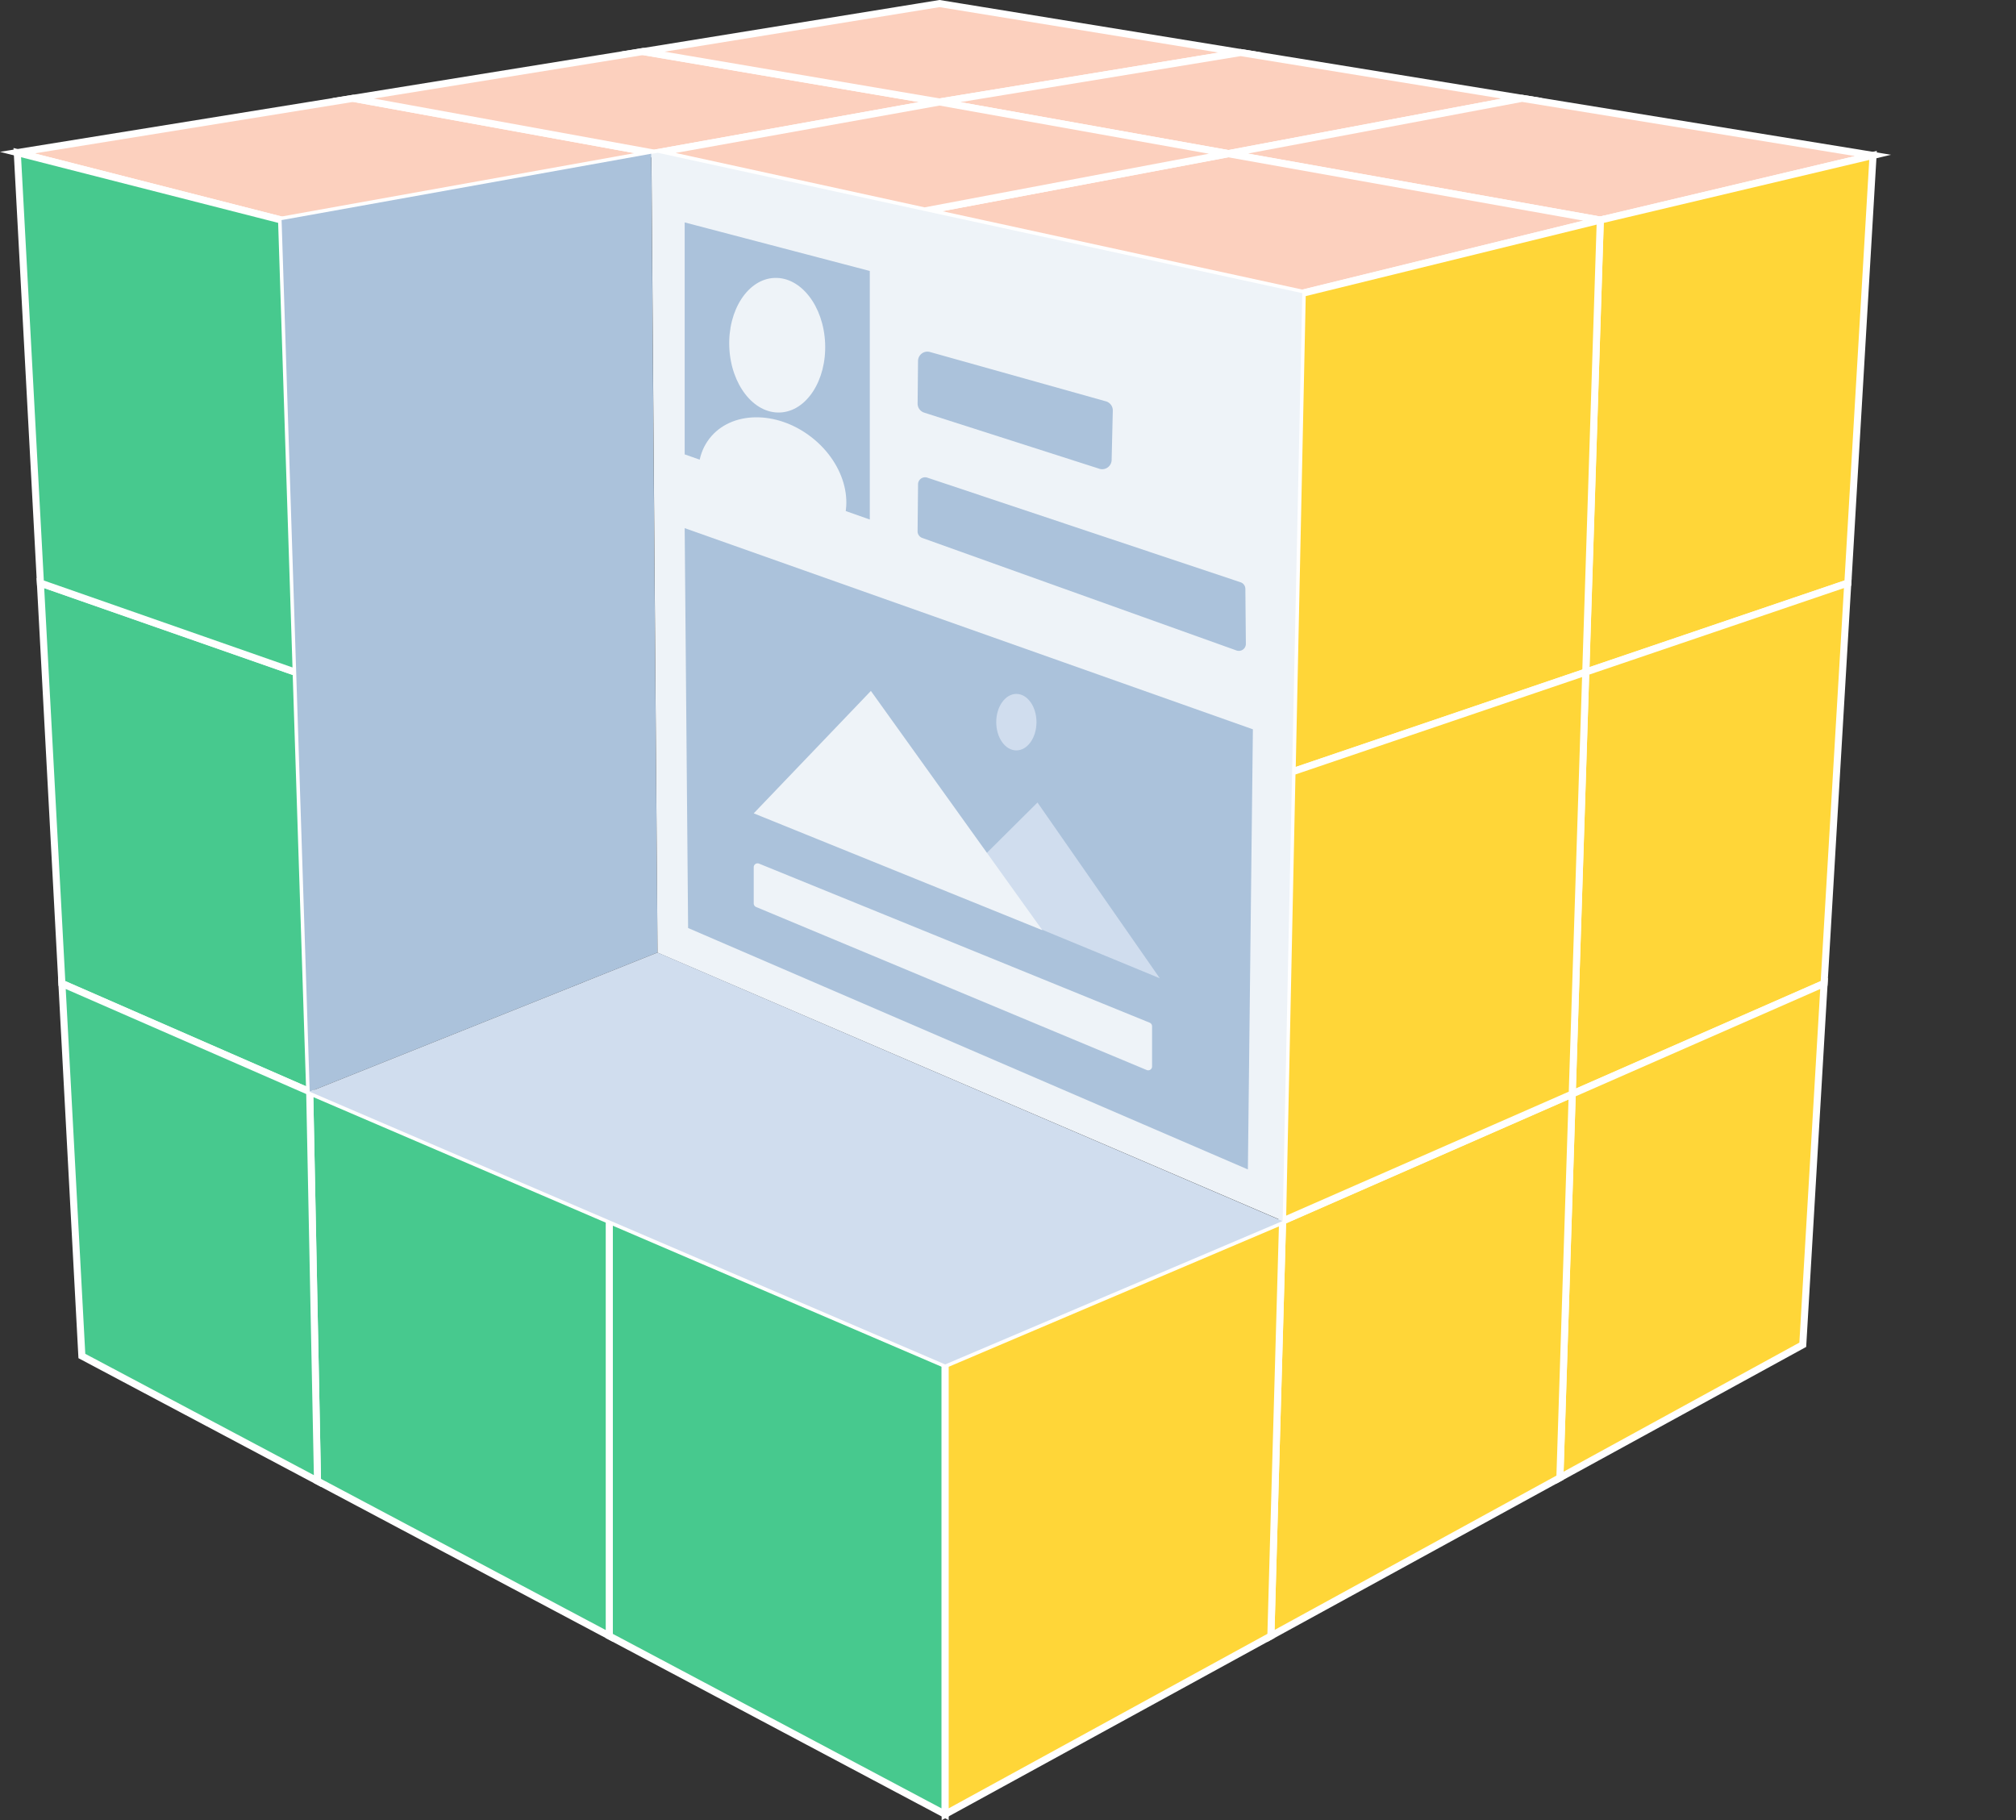 <svg id="Layer_1" data-name="Layer 1" xmlns="http://www.w3.org/2000/svg" viewBox="0 0 640.27 578.11"><rect x="0" y="0" width="640.27" height="578.11" fill="#333333" stroke="none"/><defs><style>.cls-1{fill:#fcd0be;}.cls-1,.cls-2,.cls-3{stroke:#fff;stroke-miterlimit:10;stroke-width:2.24px;}.cls-2{fill:#47c98e;}.cls-3{fill:#ffd638;}.cls-4{fill:#abc2db;}.cls-5{fill:#eef3f8;}.cls-6{fill:#d0ddee;}</style></defs><title>cubeaboutassets</title><g id="Group_6395" data-name="Group 6395"><g id="Group_6394" data-name="Group 6394"><path id="Path_4986" data-name="Path 4986" class="cls-1" d="M206.86,48.47v.35L89.43,69.9,5.49,48.47,112.16,31.23Z"/><path id="Path_4987" data-name="Path 4987" class="cls-1" d="M298.39,32.39,208.84,48.47l-2,.35v-.35l-94.7-17.24,92.1-14.88Z"/><path id="Path_4988" data-name="Path 4988" class="cls-1" d="M394,16.69l-95.64,15.7-94.13-16L298.39,1.13Z"/><path id="Path_4989" data-name="Path 4989" class="cls-1" d="M483.4,31.23,390.14,48.79h0l-91.74-16.4L394,16.69Z"/><path id="Path_4990" data-name="Path 4990" class="cls-1" d="M594.87,49.36,508.24,69.9,390.14,48.79,483.4,31.23Z"/><path id="Path_4991" data-name="Path 4991" class="cls-2" d="M98.36,346.73l-78.7-34.38L12.83,185.18l81.23,28.4Z"/><path id="Path_4992" data-name="Path 4992" class="cls-2" d="M94.07,213.58l-81.23-28.4L5.49,48.47,89.43,69.9Z"/><path id="Path_4993" data-name="Path 4993" class="cls-2" d="M300.18,433.35V576.23L193.5,519.59v-132Z"/><path id="Path_4994" data-name="Path 4994" class="cls-2" d="M193.5,387.57v132l-92.67-49.2L98.36,346.73Z"/><path id="Path_4995" data-name="Path 4995" class="cls-1" d="M508.24,69.9,413.59,93.11,293.65,67l96.49-18.17h0Z"/><path id="Path_4996" data-name="Path 4996" class="cls-1" d="M390.13,48.79,293.64,67h0L208.84,48.47l89.55-16.08Z"/><path id="Path_4997" data-name="Path 4997" class="cls-3" d="M594.87,49.36l-8,135.82-83.21,28.28L508.25,69.9Z"/><path id="Path_4998" data-name="Path 4998" class="cls-3" d="M508.24,69.9l-4.61,143.56-93.26,31.7,3.22-152Z"/><path id="Path_4999" data-name="Path 4999" class="cls-3" d="M586.84,185.18l-7.52,127.17-80,35.1,4.3-134Z"/><path id="Path_5000" data-name="Path 5000" class="cls-3" d="M579.32,312.35,572.55,427.1l-77.14,42.23,3.92-121.88Z"/><path id="Path_5001" data-name="Path 5001" class="cls-3" d="M499.33,347.45l-3.92,121.88-91.79,50.26,3.72-131.79Z"/><path id="Path_5002" data-name="Path 5002" class="cls-3" d="M407.34,387.8l-3.72,131.79L300.18,576.22V433.35Z"/><path id="Path_5003" data-name="Path 5003" class="cls-2" d="M100.84,470.39,26,430.67,19.66,312.35l78.7,34.38Z"/><path id="Path_5004" data-name="Path 5004" class="cls-3" d="M503.63,213.46l-4.3,134-92,40.35,3-142.65Z"/><path id="Path_5005" data-name="Path 5005" class="cls-4" d="M208.83,302.52,98.36,346.73,94.07,213.58,89.43,69.9,206.86,48.82l1,132.25Z"/><path id="Path_5006" data-name="Path 5006" class="cls-5" d="M413.59,93.11l-3.23,152-3,142.65L293.63,339h0l-84.8-36.43-.94-121.45-1-132.25,2-.35L293.64,67h0Z"/><path id="Path_5007" data-name="Path 5007" class="cls-6" d="M407.34,387.8,300.18,433.35,193.5,387.57,98.36,346.73l110.47-44.21L293.63,339h0Z"/></g><path id="Path_5008" data-name="Path 5008" class="cls-4" d="M217.45,70.64v73.67L276.24,165V86.06Z"/><path id="Path_5009" data-name="Path 5009" class="cls-4" d="M291.42,168.73l.15-14.94a2.22,2.22,0,0,1,2.25-2.2,2.25,2.25,0,0,1,.68.11L394,184.93a2.23,2.23,0,0,1,1.52,2.09l.16,17.46a2.22,2.22,0,0,1-2.21,2.24,2.27,2.27,0,0,1-.77-.13L292.9,170.85A2.23,2.23,0,0,1,291.42,168.73Z"/><path id="Path_5010" data-name="Path 5010" class="cls-4" d="M291.43,128.18l.13-13.5a3,3,0,0,1,3-3,3.33,3.33,0,0,1,.77.11l55.92,15.68a3,3,0,0,1,2.17,2.94l-.37,15.7a3,3,0,0,1-3.05,2.91,2.74,2.74,0,0,1-.84-.14L293.5,131.05A3,3,0,0,1,291.43,128.18Z"/><path id="Path_5011" data-name="Path 5011" class="cls-4" d="M217.45,167.74l180.46,63.89-1.59,139.79L218.54,294.74Z"/><path id="Path_5012" data-name="Path 5012" class="cls-6" d="M301.22,283l28.28-28.12,38.84,55.82Z"/><ellipse id="Ellipse_490" data-name="Ellipse 490" class="cls-6" cx="322.79" cy="229.36" rx="6.39" ry="8.97"/><ellipse id="Ellipse_491" data-name="Ellipse 491" class="cls-5" cx="246.84" cy="109.63" rx="15.23" ry="21.39" transform="translate(-4.36 10.4) rotate(-2.39)"/><ellipse id="Ellipse_492" data-name="Ellipse 492" class="cls-5" cx="245.31" cy="154.76" rx="20.17" ry="25.27" transform="translate(-27.18 254.16) rotate(-52.29)"/><path id="Path_5013" data-name="Path 5013" class="cls-5" d="M241.07,274.29l124.06,50.52a1.22,1.22,0,0,1,.76,1.13v12.77a1.22,1.22,0,0,1-1.22,1.22,1.28,1.28,0,0,1-.48-.09L240.13,288.06a1.24,1.24,0,0,1-.75-1.13v-11.5a1.22,1.22,0,0,1,1.22-1.23A1.27,1.27,0,0,1,241.07,274.29Z"/><path id="Path_5014" data-name="Path 5014" class="cls-5" d="M239.38,258.32l37.21-38.88,54.47,76Z"/></g></svg>